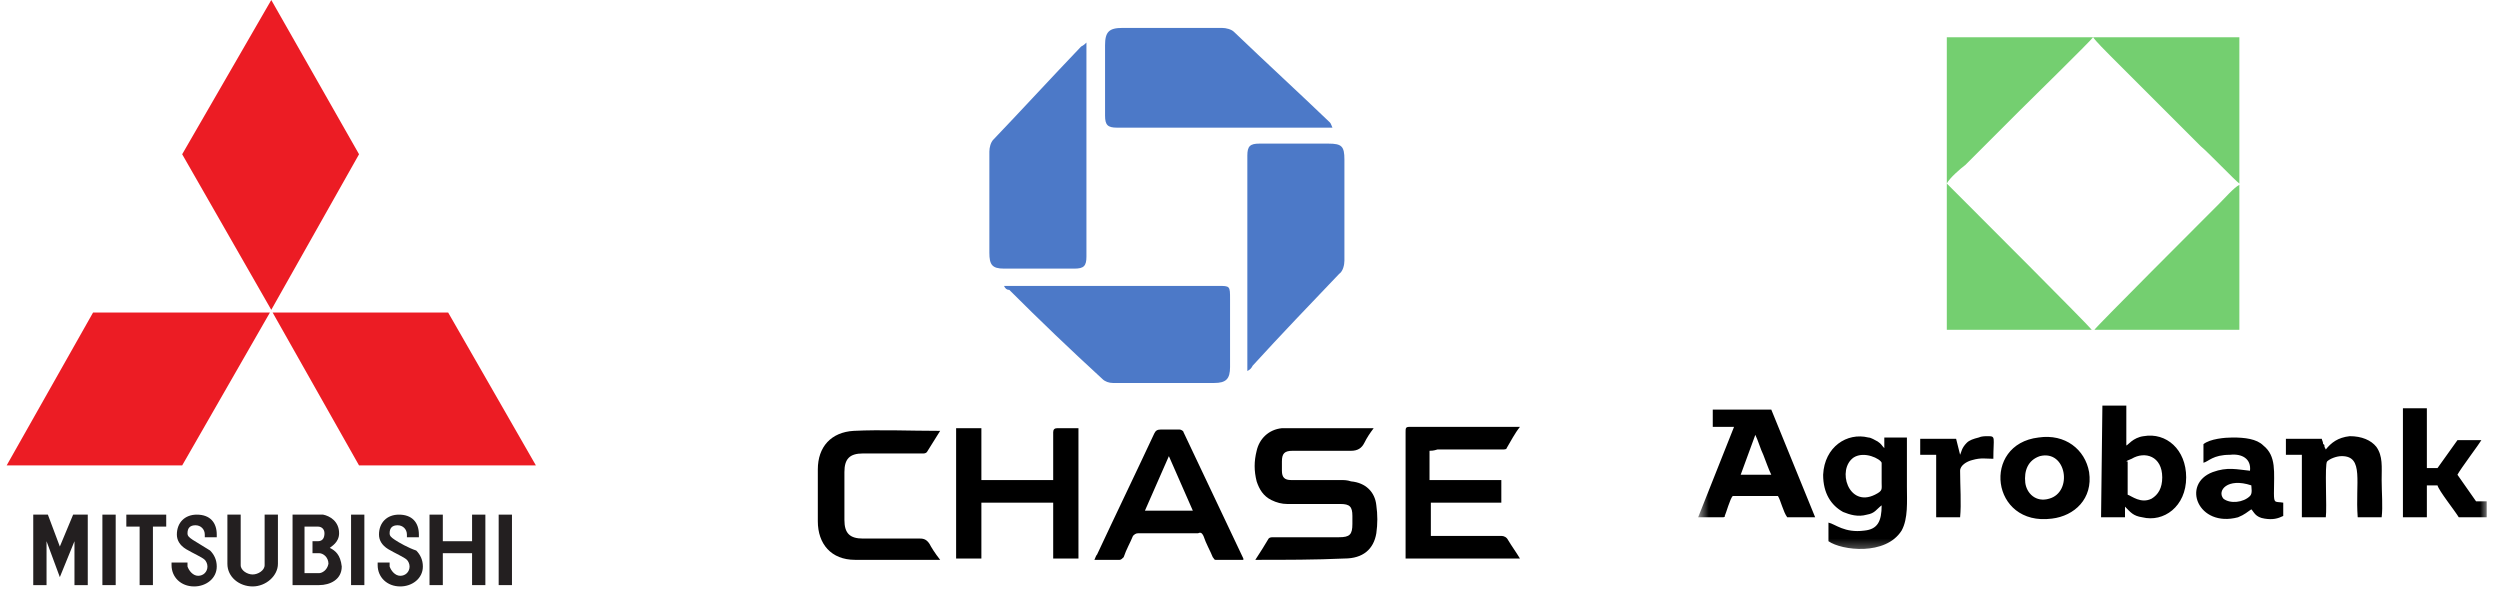 <svg width="188" height="45" viewBox="0 0 188 45" fill="none" xmlns="http://www.w3.org/2000/svg">
<path fill-rule="evenodd" clip-rule="evenodd" d="M94.4 42.1C94.8 41.5 95.1 41 95.4 40.5C95.5 40.4 95.6 40.4 95.8 40.4C97.4 40.4 99.1 40.4 100.7 40.4C101.5 40.4 101.7 40.2 101.7 39.4C101.7 39.2 101.7 39 101.7 38.8C101.7 38.1 101.5 37.9 100.8 37.9C99.5 37.9 98.2 37.9 96.8 37.9C96.4 37.9 96 37.8 95.6 37.6C95 37.3 94.7 36.8 94.5 36.2C94.3 35.4 94.3 34.7 94.5 33.9C94.7 33 95.4 32.3 96.4 32.2C96.9 32.2 97.4 32.2 97.8 32.2C99.5 32.2 101.2 32.2 103 32.2C103.1 32.2 103.2 32.2 103.3 32.2C103 32.6 102.8 32.9 102.6 33.3C102.4 33.7 102.1 33.9 101.6 33.9C100.1 33.9 98.7 33.9 97.2 33.9C96.6 33.9 96.4 34.1 96.4 34.7C96.4 34.9 96.4 35.2 96.4 35.4C96.4 35.9 96.6 36.1 97.1 36.1C98.3 36.1 99.6 36.1 100.8 36.1C101.1 36.1 101.3 36.1 101.6 36.2C102.7 36.3 103.4 37 103.5 38C103.6 38.7 103.6 39.4 103.5 40.1C103.3 41.3 102.5 42 101.1 42C98.9 42.1 96.7 42.1 94.4 42.1Z" fill="black"/>
<path fill-rule="evenodd" clip-rule="evenodd" d="M107.5 33.9C107.5 34.7 107.5 35.4 107.5 36.1C109.3 36.1 111.1 36.1 112.9 36.1C112.9 36.7 112.9 37.2 112.9 37.8C111.1 37.8 109.4 37.8 107.6 37.8C107.6 38.6 107.6 39.5 107.6 40.3C107.7 40.3 107.9 40.3 108 40.3C109.6 40.3 111.2 40.3 112.9 40.3C113.1 40.3 113.3 40.4 113.4 40.6C113.7 41.1 114 41.5 114.3 42C111.4 42 108.6 42 105.7 42C105.7 41.9 105.7 41.8 105.7 41.6C105.7 38.6 105.7 35.6 105.7 32.5C105.7 32.2 105.7 32.1 106 32.1C108.7 32.1 111.3 32.1 114 32.1C114.1 32.1 114.2 32.1 114.3 32.1C113.9 32.6 113.6 33.2 113.3 33.7C113.3 33.8 113.1 33.8 113 33.8C111.4 33.8 109.8 33.8 108.1 33.8C107.8 33.9 107.6 33.9 107.5 33.9Z" fill="black"/>
<path fill-rule="evenodd" clip-rule="evenodd" d="M73.8 36.1C75.6 36.1 77.4 36.1 79.2 36.1C79.2 35.9 79.2 35.7 79.2 35.5C79.2 34.5 79.2 33.5 79.2 32.5C79.2 32.3 79.3 32.2 79.5 32.2C80 32.2 80.6 32.2 81.1 32.2C81.1 35.5 81.1 38.7 81.1 42C80.5 42 79.8 42 79.2 42C79.2 40.6 79.2 39.2 79.2 37.8C77.4 37.8 75.6 37.8 73.8 37.8C73.8 39.2 73.8 40.6 73.8 42C73.1 42 72.5 42 71.9 42C71.9 38.8 71.9 35.5 71.9 32.2C72.5 32.2 73.2 32.2 73.8 32.2C73.8 33.6 73.8 34.8 73.8 36.1Z" fill="black"/>
<path fill-rule="evenodd" clip-rule="evenodd" d="M82.3 42.1C82.4 41.9 82.4 41.8 82.5 41.7C83.9 38.7 85.4 35.6 86.8 32.6C86.9 32.4 87 32.3 87.3 32.3C87.8 32.3 88.2 32.3 88.7 32.3C88.8 32.3 89 32.4 89 32.5C90.5 35.7 92 38.8 93.5 42C93.5 42 93.5 42 93.5 42.1C92.8 42.1 92.1 42.1 91.4 42.1C91.3 42.1 91.3 42 91.2 41.9C91 41.4 90.7 40.9 90.5 40.3C90.4 40.1 90.3 40 90.1 40.1C88.6 40.1 87.1 40.1 85.6 40.1C85.4 40.1 85.3 40.2 85.2 40.3C85 40.8 84.7 41.3 84.5 41.9C84.4 42 84.3 42.1 84.2 42.1C83.6 42.1 83 42.1 82.3 42.1ZM89.7 38.4C89.1 37 88.5 35.7 87.9 34.3C87.3 35.7 86.7 37 86.1 38.4C87.4 38.4 88.5 38.4 89.7 38.4Z" fill="black"/>
<path fill-rule="evenodd" clip-rule="evenodd" d="M70.7 42.1C68.5 42.1 66.4 42.1 64.3 42.1C62.5 42.1 61.5 40.9 61.5 39.2C61.5 37.9 61.5 36.6 61.5 35.3C61.5 33.6 62.5 32.5 64.2 32.4C66.3 32.3 68.4 32.4 70.6 32.4H70.7C70.4 32.9 70 33.5 69.7 34C69.6 34.1 69.5 34.1 69.4 34.1C68 34.1 66.6 34.1 65.2 34.1C65.1 34.1 65 34.1 64.9 34.1C63.9 34.1 63.5 34.5 63.5 35.5C63.5 36.7 63.5 37.9 63.5 39.1C63.5 40.1 63.9 40.5 64.9 40.5C66.3 40.5 67.8 40.5 69.2 40.5C69.5 40.5 69.7 40.6 69.9 40.9C70 41.1 70.3 41.6 70.7 42.1Z" fill="black"/>
<path fill-rule="evenodd" clip-rule="evenodd" d="M100.2 9.6C99.9 9.6 99.7 9.6 99.5 9.6C94.3 9.6 89.2 9.6 84 9.6C83.3 9.6 83.1 9.4 83.1 8.7C83.1 6.9 83.1 5.2 83.1 3.4C83.1 2.4 83.4 2.1 84.4 2.1C86.9 2.1 89.4 2.1 91.9 2.1C92.2 2.1 92.6 2.2 92.8 2.4C95.2 4.7 97.6 6.9 100 9.2C100.1 9.3 100.1 9.4 100.2 9.6Z" fill="#4C79C8"/>
<path fill-rule="evenodd" clip-rule="evenodd" d="M93.8 27.9C93.8 27.6 93.8 27.4 93.8 27.2C93.8 22 93.8 16.9 93.8 11.7C93.8 11 94 10.8 94.7 10.8C96.4 10.8 98.2 10.8 99.9 10.8C100.9 10.8 101.1 11 101.1 12C101.1 14.5 101.1 17.1 101.1 19.6C101.1 19.9 101 20.4 100.7 20.6C98.5 22.9 96.3 25.2 94.2 27.5C94.1 27.7 94 27.8 93.8 27.9Z" fill="#4C79C8"/>
<path fill-rule="evenodd" clip-rule="evenodd" d="M75.5 21.5C75.9 21.5 76.1 21.5 76.3 21.5C81.4 21.5 86.5 21.5 91.6 21.5C92.5 21.5 92.5 21.5 92.5 22.5C92.5 24.2 92.5 25.9 92.5 27.6C92.5 28.5 92.2 28.8 91.3 28.8C88.8 28.8 86.2 28.8 83.7 28.8C83.4 28.8 83.1 28.7 82.9 28.5C80.5 26.3 78.2 24.1 75.9 21.8C75.7 21.8 75.6 21.7 75.5 21.5Z" fill="#4C79C8"/>
<path fill-rule="evenodd" clip-rule="evenodd" d="M81.7 3.2C81.7 3.5 81.7 3.7 81.7 4C81.7 9.1 81.7 14.2 81.7 19.3C81.7 20 81.5 20.2 80.8 20.2C79 20.2 77.3 20.2 75.5 20.2C74.6 20.2 74.4 19.9 74.4 19C74.4 16.5 74.4 13.9 74.4 11.4C74.4 11.1 74.5 10.7 74.7 10.5C76.9 8.2 79.1 5.8 81.3 3.5C81.5 3.4 81.6 3.3 81.7 3.2Z" fill="#4C79C8"/>
<path fill-rule="evenodd" clip-rule="evenodd" d="M20.3 23.5H7L0.5 35H13.7L20.3 23.5Z" fill="#EC1C24"/>
<path fill-rule="evenodd" clip-rule="evenodd" d="M27 11.6L20.4 0L13.7 11.6L20.4 23.3L27 11.6Z" fill="#EC1C24"/>
<path fill-rule="evenodd" clip-rule="evenodd" d="M27 35H40.3L33.7 23.5H20.5L27 35Z" fill="#EC1C24"/>
<path fill-rule="evenodd" clip-rule="evenodd" d="M26.4 44H27.4V38.7H26.4V44Z" fill="#231F20"/>
<path fill-rule="evenodd" clip-rule="evenodd" d="M37.5 44H38.5V38.7H37.5V44Z" fill="#231F20"/>
<path fill-rule="evenodd" clip-rule="evenodd" d="M7.7 44H8.7V38.7H7.7V44Z" fill="#231F20"/>
<path fill-rule="evenodd" clip-rule="evenodd" d="M12.5 38.7H9.5V39.6H10.5V44H11.5V39.6H12.5V38.7Z" fill="#231F20"/>
<path fill-rule="evenodd" clip-rule="evenodd" d="M35.5 40.7H33.3V38.7H32.3V44H33.3V41.6H35.5V44H36.5V38.7H35.5V40.7Z" fill="#231F20"/>
<path fill-rule="evenodd" clip-rule="evenodd" d="M4.5 41.1L3.6 38.7H2.5V44H3.5V40.7L4.5 43.4L5.6 40.7V44H6.6V38.7H5.5L4.5 41.1Z" fill="#231F20"/>
<path fill-rule="evenodd" clip-rule="evenodd" d="M20.9 38.7H19.9V42.5C19.9 42.9 19.4 43.2 19 43.2C18.6 43.2 18.1 42.9 18.1 42.5V38.7H17.1V42.4C17.1 43.4 18 44.1 19 44.1C20 44.1 20.9 43.3 20.9 42.4V38.7Z" fill="#231F20"/>
<path fill-rule="evenodd" clip-rule="evenodd" d="M24.8 41.2C24.9 41.1 25.5 40.8 25.5 40.1C25.5 39.2 24.8 38.8 24.3 38.7H22V44H24C24.8 44 25.7 43.6 25.7 42.6C25.6 41.7 25.2 41.4 24.8 41.2ZM24 43.1H22.9V39.6H23.9C24.2 39.6 24.4 39.8 24.4 40.1C24.4 40.4 24.3 40.7 23.9 40.7H23.5V41.6H24C24.3 41.6 24.7 41.9 24.7 42.4C24.6 42.9 24.2 43.1 24 43.1Z" fill="#231F20"/>
<path fill-rule="evenodd" clip-rule="evenodd" d="M12.9 42.3C12.9 42.4 12.9 42.4 12.9 42.5C12.9 43.4 13.6 44.1 14.6 44.1C15.5 44.1 16.3 43.5 16.3 42.6C16.3 42.1 16.1 41.7 15.8 41.4C15.5 41.2 14.8 40.8 14.5 40.6C14.2 40.4 14.1 40.3 14.1 40.1C14.1 39.7 14.3 39.5 14.7 39.5C15.1 39.5 15.4 39.8 15.4 40.2C15.4 40.3 15.4 40.4 15.4 40.4H16.3V40.2C16.3 39.3 15.8 38.7 14.8 38.7C13.9 38.7 13.3 39.3 13.3 40.2C13.3 40.6 13.5 41 14 41.3C14.5 41.6 15.2 41.9 15.4 42.1C15.5 42.2 15.6 42.4 15.6 42.6C15.6 43 15.3 43.3 14.9 43.3C14.5 43.3 14.2 42.9 14.1 42.6C14.1 42.5 14.1 42.4 14.1 42.3H12.9Z" fill="#231F20"/>
<path fill-rule="evenodd" clip-rule="evenodd" d="M29.7 40.6C29.4 40.4 29.3 40.3 29.3 40.1C29.3 39.7 29.5 39.5 29.9 39.5C30.3 39.5 30.6 39.8 30.6 40.2C30.6 40.3 30.6 40.4 30.6 40.4H31.5V40.2C31.5 39.3 31 38.7 30 38.7C29.1 38.7 28.5 39.3 28.5 40.2C28.5 40.6 28.7 41 29.2 41.3C29.7 41.6 30.4 41.9 30.6 42.1C30.7 42.2 30.8 42.4 30.8 42.6C30.8 43 30.5 43.3 30.1 43.3C29.7 43.3 29.4 42.9 29.3 42.6C29.3 42.5 29.3 42.4 29.3 42.3H28.4C28.4 42.4 28.4 42.4 28.4 42.5C28.4 43.4 29.1 44.1 30.1 44.1C31 44.1 31.8 43.5 31.8 42.6C31.8 42.1 31.6 41.7 31.3 41.4C30.7 41.2 30 40.8 29.7 40.6Z" fill="#231F20"/>
<mask id="mask0_152_5" style="mask-type:luminance" maskUnits="userSpaceOnUse" x="127" y="2" width="61" height="40">
<path d="M187.1 2.7H127.7V41.6H187.1V2.7Z" fill="white"/>
</mask>
<g mask="url(#mask0_152_5)">
<path fill-rule="evenodd" clip-rule="evenodd" d="M132 32.7C132.2 33.1 132.4 33.8 132.6 34.2C132.8 34.7 133 35.3 133.2 35.7H130.9L132 32.7ZM141.5 34.8C141.5 35.3 141.5 35.8 141.5 36.3C141.5 36.8 141.6 36.9 141 37.2C139 38.2 138.1 35.3 139.4 34.4C140.2 33.9 141.4 34.5 141.5 34.8ZM159.9 34.7C160 34.6 160.1 34.6 160.3 34.5C161.3 33.9 162.6 34.3 162.6 35.9C162.6 36.7 162.3 37.2 161.8 37.5C161 37.9 160.3 37.3 160 37.2V34.7H159.9ZM180.7 38.9H182.5V36.5H183.3C183.4 36.9 184.6 38.4 184.9 38.9H187V37.7H186.2L184.8 35.7C185 35.3 186.5 33.3 186.6 33.1H184.8L183.3 35.2H182.5V30.7H180.7V38.9ZM174.9 33.8L174.8 33.6C174.8 33.5 174.8 33.4 174.7 33.4C174.7 33.2 174.6 33.1 174.6 33H171.9V34.2H173.1V38.9H174.9C175 38.2 174.8 34.9 175 34.7C175.2 34.5 175.7 34.3 176.1 34.3C177.8 34.3 177.1 36.3 177.3 38.9H179.1C179.2 38.1 179.1 37 179.1 36.1C179.1 35.1 179.2 34.3 178.7 33.6C178.3 33.1 177.6 32.8 176.7 32.8C175.8 32.9 175.3 33.3 174.9 33.8ZM169.3 36.5C169.3 36.7 169.4 37.1 169.2 37.3C168.7 37.8 167.7 37.9 167.2 37.5C166.7 36.9 167.5 35.9 169.3 36.5ZM153.4 34.3C155.4 33.8 155.9 37 154.1 37.5C153.1 37.8 152.4 37.1 152.3 36.3C152.2 35.4 152.5 34.6 153.4 34.3ZM147.4 34.2L147.1 33H144.4V34.2H145.6V38.9H147.4C147.5 37.9 147.4 36.5 147.4 35.4C147.4 35 147.9 34.7 148.3 34.6C149 34.4 149.3 34.5 149.9 34.5C149.9 32.9 150.1 32.8 149.5 32.8C149.3 32.8 149 32.8 148.8 32.9C148.4 33 148.1 33.1 147.9 33.3C147.5 33.7 147.5 34 147.4 34.2ZM153.3 32.9C149 33.4 149.7 39.6 154.3 39C156 38.8 157.4 37.5 157.1 35.5C156.8 33.8 155.3 32.6 153.3 32.9ZM165.7 33.4V34.8C166.1 34.7 166.4 34.2 167.7 34.2C168.6 34.1 169.3 34.5 169.2 35.4C168.2 35.3 167.5 35.1 166.4 35.5C164 36.4 165.3 39.7 168.3 38.9C168.8 38.7 169 38.5 169.3 38.3C169.5 38.5 169.6 38.9 170.3 39C170.9 39.1 171.3 39 171.7 38.8V37.8C171.1 37.7 171 37.9 171 37.1C171 35.5 171.2 34.3 170.2 33.5C169.7 33 168.8 32.9 167.9 32.9C167.3 32.9 166.2 33 165.7 33.4ZM158 38.9H159.8V38.1C160.2 38.5 160.4 38.8 161.1 38.9C162.7 39.3 164.4 38.1 164.4 35.9C164.4 33.8 162.9 32.5 161.2 32.8C160.4 32.9 160 33.5 159.9 33.5V30.5H158.1L158 38.9ZM141.5 38C141.5 39.2 141.2 39.8 140.2 39.9C138.7 40.1 138 39.4 137.5 39.3V40.7C138.5 41.4 141.8 41.8 143 39.9C143.5 39 143.4 37.7 143.4 36.6C143.4 35.9 143.4 33.4 143.4 32.9H141.7V33.7C141.5 33.5 141.5 33.4 141.2 33.2C141 33.1 140.7 32.9 140.5 32.9C138.9 32.5 137.2 33.6 137.1 35.7C137.1 37.1 137.7 38 138.6 38.5C139.1 38.7 139.7 38.9 140.4 38.7C141 38.6 141.1 38.3 141.5 38ZM128.8 32.1H130.4L127.7 38.9H129.6C129.8 38.8 129.7 38.9 129.7 38.8C129.8 38.6 130.1 37.5 130.3 37.3H133.7C133.9 37.6 134.1 38.5 134.4 38.9H136.5L133.2 30.8H128.8V32.1Z" fill="black"/>
</g>
<path fill-rule="evenodd" clip-rule="evenodd" d="M146.4 24.8H157.3C157 24.4 148.8 16.2 147.8 15.2L146.4 13.8C146.6 13.4 147.4 12.7 147.8 12.4L151.9 8.3C152.6 7.6 157.2 3.1 157.4 2.8H146.4V24.8ZM168.4 13.8V2.8H157.4C157.6 3.1 158.4 3.9 158.7 4.2L165.5 11C166 11.4 168.1 13.6 168.4 13.8ZM157.5 24.8H168.4V13.9C168 14.1 167.3 14.9 166.9 15.3C165.8 16.4 157.6 24.6 157.5 24.8Z" fill="#74CF70"/>
</svg>
